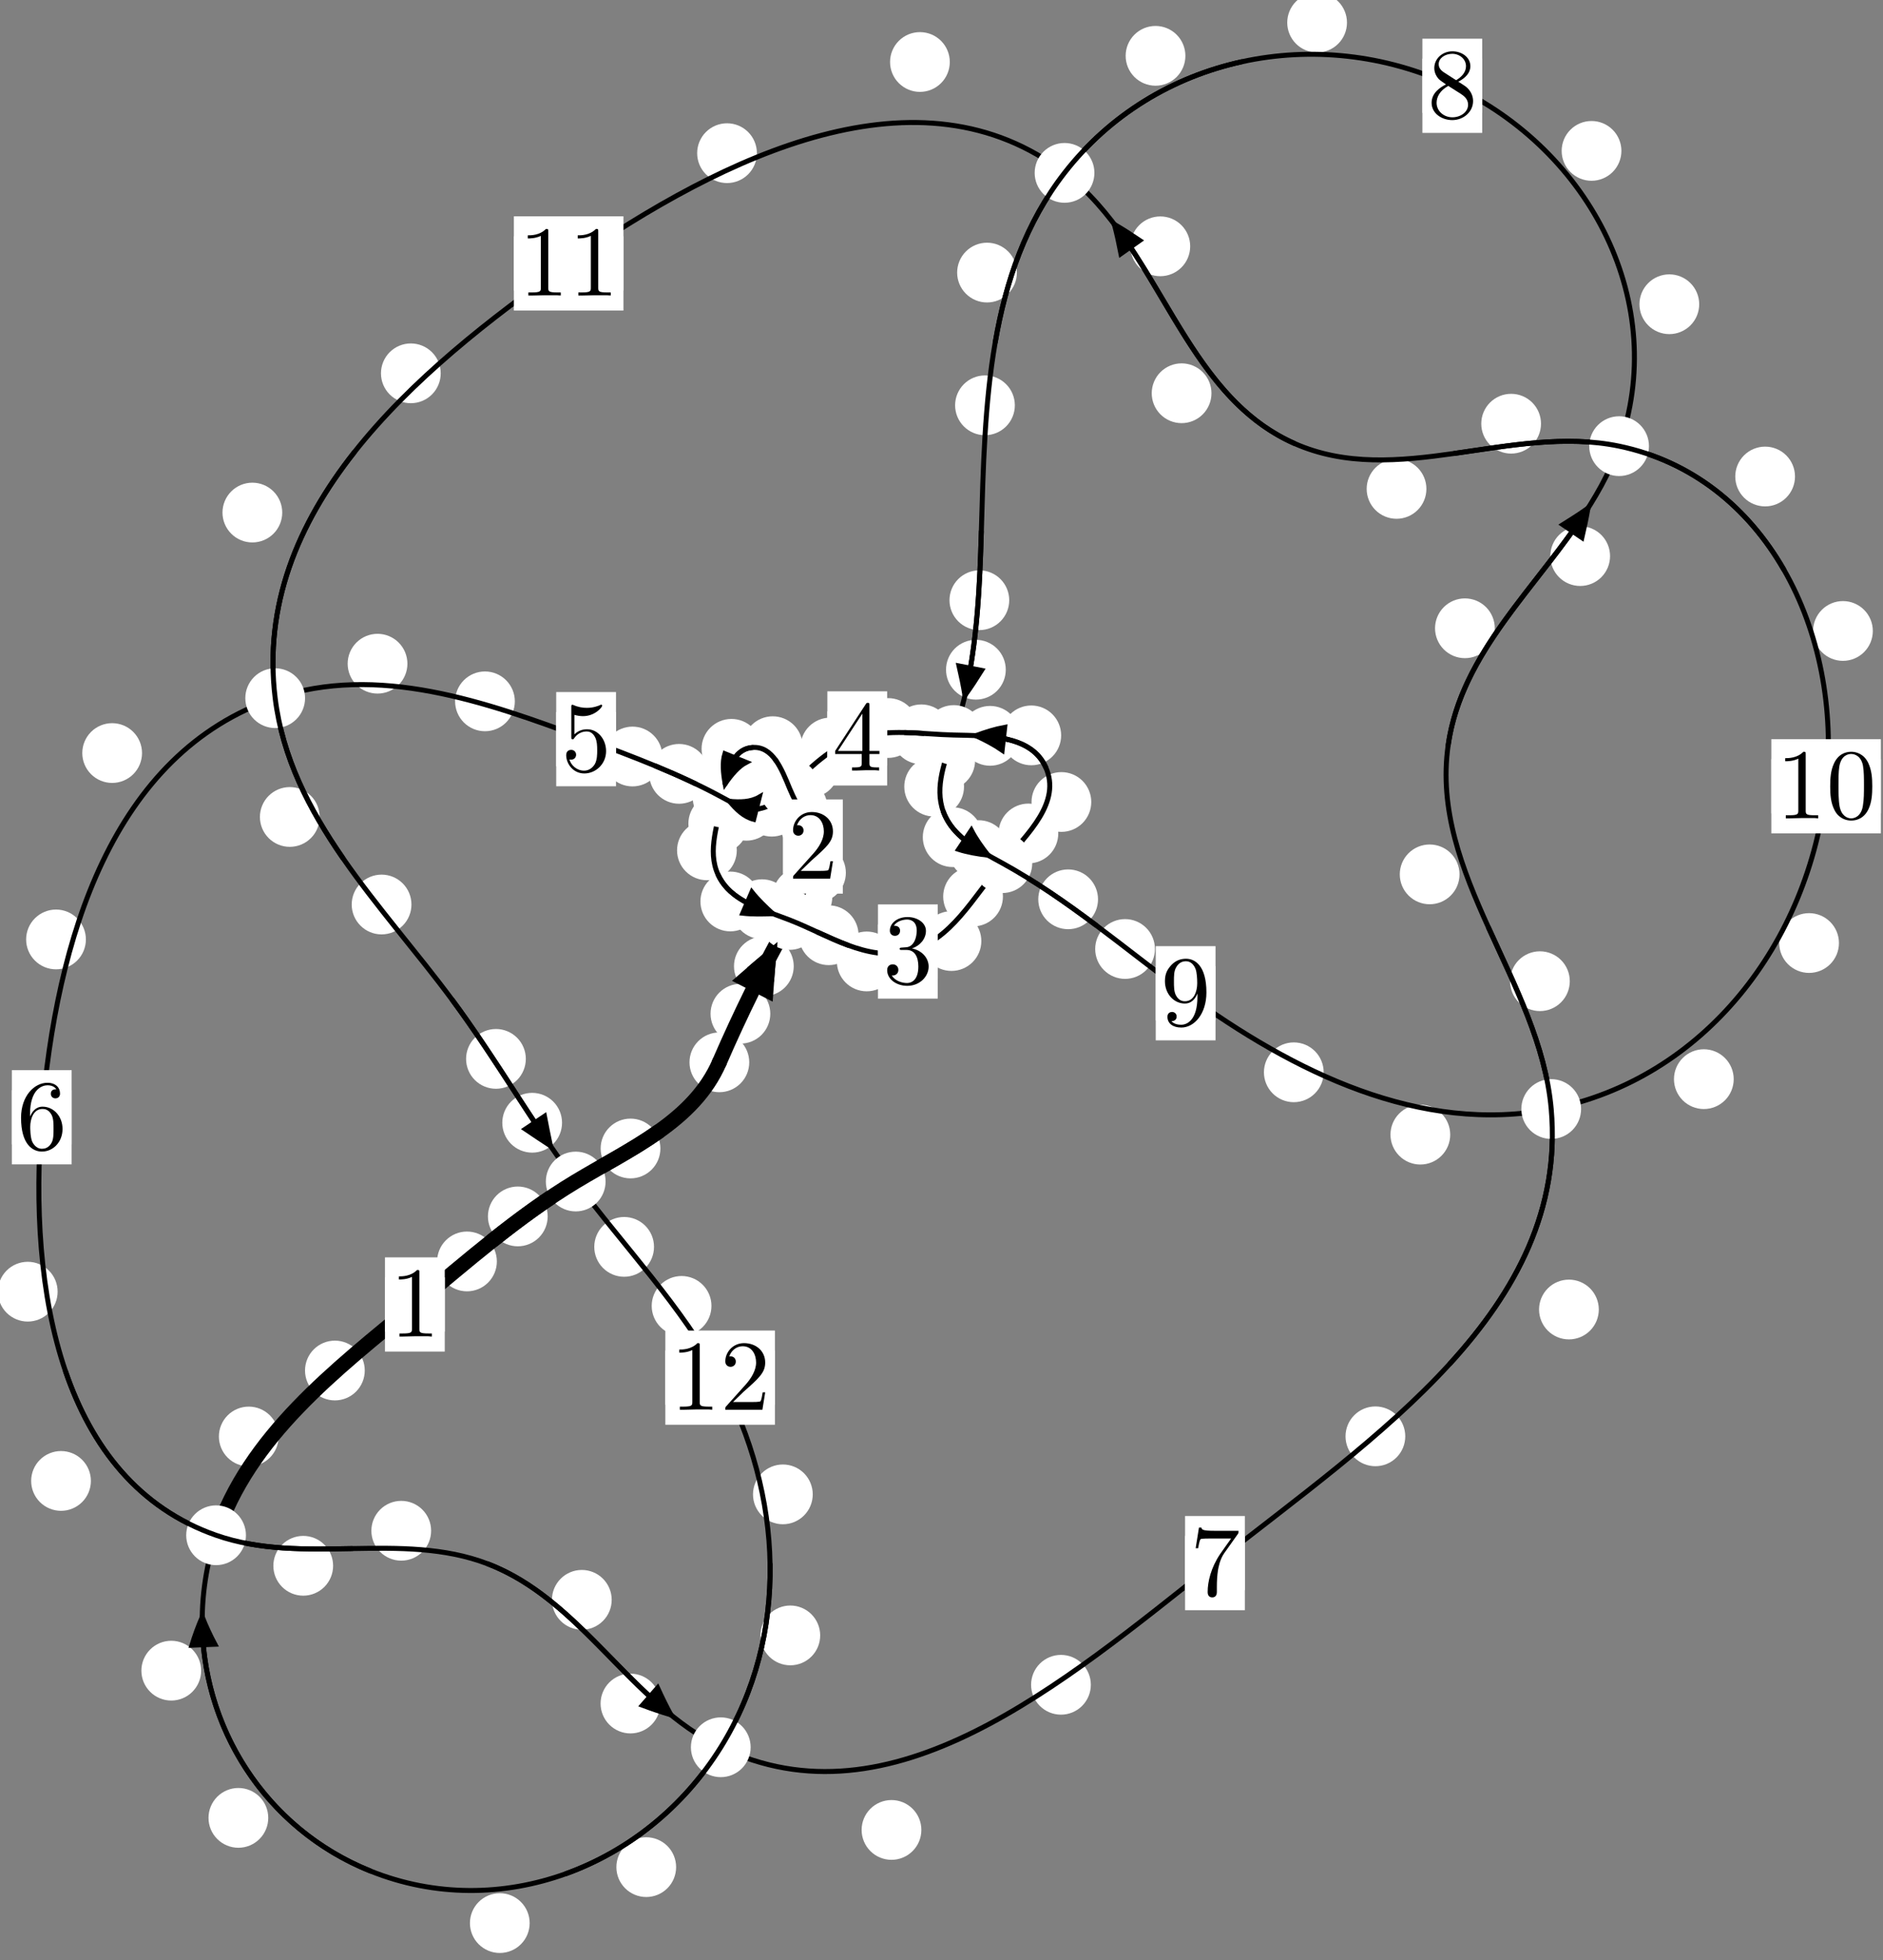 <?xml version="1.0"?>
<!-- Created by MetaPost 1.999 on 2021.07.05:2359 -->
<svg version="1.1" xmlns="http://www.w3.org/2000/svg" xmlns:xlink="http://www.w3.org/1999/xlink" width="188.397" height="196.034" viewBox="0 0 188.397 196.034">
<rect x="0" y="0" width="188.397" height="196.034" fill="#808080" stroke="none"/>
<!-- Original BoundingBox: -79.212204 -103.305771 109.185226 92.728058 -->
  <defs>
    <g transform="scale(0.01,0.01)" id="GLYPHcmr10_48">
      <path style="fill-rule: evenodd;" d="M460 -320C460 -400,455 -480,420 -554C374 -650,292 -666,250 -666C190 -666,117 -640,76 -547C44 -478,39 -400,39 -320C39 -245,43 -155,84 -79C127 2,200 22,249 22C303 22,379 1,423 -94C455 -163,460 -241,460 -320M249 -0C210 -0,151 -25,133 -121C122 -181,122 -273,122 -332C122 -396,122 -462,130 -516C149 -635,224 -644,249 -644C282 -644,348 -626,367 -527C377 -471,377 -395,377 -332C377 -257,377 -189,366 -125C351 -30,294 -0,249 -0"></path>
    </g>
    <g transform="scale(0.01,0.01)" id="GLYPHcmr10_49">
      <path style="fill-rule: evenodd;" d="M294 -640C294 -664,294 -666,271 -666C209 -602,121 -602,89 -602L89 -571C109 -571,168 -571,220 -597L220 -79C220 -43,217 -31,127 -31L95 -31L95 -0L257 -0L130 -3L217 -3L257 -3L297 -3L384 -3L419 -0L419 -31L387 -31C297 -31,294 -42,294 -79"></path>
    </g>
    <g transform="scale(0.01,0.01)" id="GLYPHcmr10_50">
      <path style="fill-rule: evenodd;" d="M127 -77L233 -180C389 -318,449 -372,449 -472C449 -586,359 -666,237 -666C124 -666,50 -574,50 -485C50 -429,100 -429,103 -429C120 -429,155 -441,155 -482C155 -508,137 -534,102 -534C94 -534,92 -534,89 -533C112 -598,166 -635,224 -635C315 -635,358 -554,358 -472C358 -392,308 -313,253 -251L61 -37C50 -26,50 -24,50 -0L421 -0L449 -174L424 -174C419 -144,412 -100,402 -85C395 -77,329 -77,307 -77"></path>
    </g>
    <g transform="scale(0.01,0.01)" id="GLYPHcmr10_51">
      <path style="fill-rule: evenodd;" d="M290 -352C372 -379,430 -449,430 -528C430 -610,342 -666,246 -666C145 -666,69 -606,69 -530C69 -497,91 -478,120 -478C151 -478,171 -500,171 -529C171 -579,124 -579,109 -579C140 -628,206 -641,242 -641C283 -641,338 -619,338 -529C338 -517,336 -459,310 -415C280 -367,246 -364,221 -363C213 -362,189 -360,182 -360C174 -359,167 -358,167 -348C167 -337,174 -337,191 -337L235 -337C317 -337,354 -269,354 -171C354 -35,285 -6,241 -6C198 -6,123 -23,88 -82C123 -77,154 -99,154 -137C154 -173,127 -193,98 -193C74 -193,42 -179,42 -135C42 -44,135 22,244 22C366 22,457 -69,457 -171C457 -253,394 -331,290 -352"></path>
    </g>
    <g transform="scale(0.01,0.01)" id="GLYPHcmr10_52">
      <path style="fill-rule: evenodd;" d="M294 -165L294 -78C294 -42,292 -31,218 -31L197 -31L197 -0L332 -0L238 -3L290 -3L332 -3L374 -3L427 -3L468 -0L468 -31L447 -31C373 -31,371 -42,371 -78L371 -165L471 -165L471 -196L371 -196L371 -651C371 -671,371 -677,355 -677C346 -677,343 -677,335 -665L28 -196L28 -165M300 -196L56 -196L300 -569"></path>
    </g>
    <g transform="scale(0.01,0.01)" id="GLYPHcmr10_53">
      <path style="fill-rule: evenodd;" d="M449 -201C449 -320,367 -420,259 -420C211 -420,168 -404,132 -369L132 -564C152 -558,185 -551,217 -551C340 -551,410 -642,410 -655C410 -661,407 -666,400 -666C399 -666,397 -666,392 -663C372 -654,323 -634,256 -634C216 -634,170 -641,123 -662C115 -665,113 -665,111 -665C101 -665,101 -657,101 -641L101 -345C101 -327,101 -319,115 -319C122 -319,124 -322,128 -328C139 -344,176 -398,257 -398C309 -398,334 -352,342 -334C358 -297,360 -258,360 -208C360 -173,360 -113,336 -71C312 -32,275 -6,229 -6C156 -6,99 -59,82 -118C85 -117,88 -116,99 -116C132 -116,149 -141,149 -165C149 -189,132 -214,99 -214C85 -214,50 -207,50 -161C50 -75,119 22,231 22C347 22,449 -74,449 -201"></path>
    </g>
    <g transform="scale(0.01,0.01)" id="GLYPHcmr10_54">
      <path style="fill-rule: evenodd;" d="M132 -328L132 -352C132 -605,256 -641,307 -641C331 -641,373 -635,395 -601C380 -601,340 -601,340 -556C340 -525,364 -510,386 -510C402 -510,432 -519,432 -558C432 -618,388 -666,305 -666C177 -666,42 -537,42 -316C42 -49,158 22,251 22C362 22,457 -72,457 -204C457 -331,368 -427,257 -427C189 -427,152 -376,132 -328M251 -6C188 -6,158 -66,152 -81C134 -128,134 -208,134 -226C134 -304,166 -404,256 -404C272 -404,318 -404,349 -342C367 -305,367 -254,367 -205C367 -157,367 -107,350 -71C320 -11,274 -6,251 -6"></path>
    </g>
    <g transform="scale(0.01,0.01)" id="GLYPHcmr10_55">
      <path style="fill-rule: evenodd;" d="M476 -609C485 -621,485 -623,485 -644L242 -644C120 -644,118 -657,114 -676L89 -676L56 -470L81 -470C84 -486,93 -549,106 -561C113 -567,191 -567,204 -567L411 -567C400 -551,321 -442,299 -409C209 -274,176 -135,176 -33C176 -23,176 22,222 22C268 22,268 -23,268 -33L268 -84C268 -139,271 -194,279 -248C283 -271,297 -357,341 -419"></path>
    </g>
    <g transform="scale(0.01,0.01)" id="GLYPHcmr10_56">
      <path style="fill-rule: evenodd;" d="M163 -457C117 -487,113 -521,113 -538C113 -599,178 -641,249 -641C322 -641,386 -589,386 -517C386 -460,347 -412,287 -377M309 -362C381 -399,430 -451,430 -517C430 -609,341 -666,250 -666C150 -666,69 -592,69 -499C69 -481,71 -436,113 -389C124 -377,161 -352,186 -335C128 -306,42 -250,42 -151C42 -45,144 22,249 22C362 22,457 -61,457 -168C457 -204,446 -249,408 -291C389 -312,373 -322,309 -362M209 -320L332 -242C360 -223,407 -193,407 -132C407 -58,332 -6,250 -6C164 -6,92 -68,92 -151C92 -209,124 -273,209 -320"></path>
    </g>
    <g transform="scale(0.01,0.01)" id="GLYPHcmr10_57">
      <path style="fill-rule: evenodd;" d="M367 -318L367 -286C367 -52,263 -6,205 -6C188 -6,134 -8,107 -42C151 -42,159 -71,159 -88C159 -119,135 -134,113 -134C97 -134,67 -125,67 -86C67 -19,121 22,206 22C335 22,457 -114,457 -329C457 -598,342 -666,253 -666C198 -666,149 -648,106 -603C65 -558,42 -516,42 -441C42 -316,130 -218,242 -218C303 -218,344 -260,367 -318M243 -241C227 -241,181 -241,150 -304C132 -341,132 -391,132 -440C132 -494,132 -541,153 -578C180 -628,218 -641,253 -641C299 -641,332 -607,349 -562C361 -530,365 -467,365 -421C365 -338,331 -241,243 -241"></path>
    </g>
  </defs>
  <path d="M77.069 101.378C77.069 100.586,76.754 99.826,76.194 99.265C75.633 98.705,74.873 98.39,74.081 98.39C73.288 98.39,72.528 98.705,71.967 99.265C71.407 99.826,71.092 100.586,71.092 101.378C71.092 102.171,71.407 102.931,71.967 103.492C72.528 104.052,73.288 104.367,74.081 104.367C74.873 104.367,75.633 104.052,76.194 103.492C76.754 102.931,77.069 102.171,77.069 101.378Z" style="fill: rgb(100%,100%,100%);stroke: none;"></path>
  <path d="M74.963 106.237C74.963 105.444,74.648 104.684,74.087 104.123C73.527 103.563,72.767 103.248,71.974 103.248C71.181 103.248,70.421 103.563,69.861 104.123C69.3 104.684,68.985 105.444,68.985 106.237C68.985 107.029,69.3 107.789,69.861 108.35C70.421 108.91,71.181 109.225,71.974 109.225C72.767 109.225,73.527 108.91,74.087 108.35C74.648 107.789,74.963 107.029,74.963 106.237Z" style="fill: rgb(100%,100%,100%);stroke: none;"></path>
  <path d="M83.271 89.695C83.271 88.902,82.956 88.142,82.396 87.581C81.835 87.021,81.075 86.706,80.283 86.706C79.49 86.706,78.73 87.021,78.169 87.581C77.609 88.142,77.294 88.902,77.294 89.695C77.294 90.487,77.609 91.248,78.169 91.808C78.73 92.368,79.49 92.683,80.283 92.683C81.075 92.683,81.835 92.368,82.396 91.808C82.956 91.248,83.271 90.487,83.271 89.695Z" style="fill: rgb(100%,100%,100%);stroke: none;"></path>
  <path d="M79.414 96.627C79.414 95.835,79.099 95.074,78.539 94.514C77.978 93.953,77.218 93.638,76.426 93.638C75.633 93.638,74.873 93.953,74.312 94.514C73.752 95.074,73.437 95.835,73.437 96.627C73.437 97.42,73.752 98.18,74.312 98.741C74.873 99.301,75.633 99.616,76.426 99.616C77.218 99.616,77.978 99.301,78.539 98.741C79.099 98.18,79.414 97.42,79.414 96.627Z" style="fill: rgb(100%,100%,100%);stroke: none;"></path>
  <path d="M84.084 82.558C84.084 81.765,83.769 81.005,83.209 80.445C82.648 79.884,81.888 79.569,81.095 79.569C80.303 79.569,79.543 79.884,78.982 80.445C78.422 81.005,78.107 81.765,78.107 82.558C78.107 83.351,78.422 84.111,78.982 84.671C79.543 85.232,80.303 85.547,81.095 85.547C81.888 85.547,82.648 85.232,83.209 84.671C83.769 84.111,84.084 83.351,84.084 82.558Z" style="fill: rgb(100%,100%,100%);stroke: none;"></path>
  <path d="M84.629 87.281C84.629 86.488,84.314 85.728,83.754 85.168C83.193 84.607,82.433 84.292,81.641 84.292C80.848 84.292,80.088 84.607,79.527 85.168C78.967 85.728,78.652 86.488,78.652 87.281C78.652 88.074,78.967 88.834,79.527 89.394C80.088 89.955,80.848 90.27,81.641 90.27C82.433 90.27,83.193 89.955,83.754 89.394C84.314 88.834,84.629 88.074,84.629 87.281Z" style="fill: rgb(100%,100%,100%);stroke: none;"></path>
  <path d="M81.181 76.885C81.181 76.092,80.866 75.332,80.305 74.772C79.745 74.211,78.984 73.896,78.192 73.896C77.399 73.896,76.639 74.211,76.078 74.772C75.518 75.332,75.203 76.092,75.203 76.885C75.203 77.678,75.518 78.438,76.078 78.998C76.639 79.559,77.399 79.874,78.192 79.874C78.984 79.874,79.745 79.559,80.305 78.998C80.866 78.438,81.181 77.678,81.181 76.885Z" style="fill: rgb(100%,100%,100%);stroke: none;"></path>
  <path d="M82.791 80.786C82.791 79.994,82.476 79.234,81.916 78.673C81.355 78.113,80.595 77.798,79.802 77.798C79.01 77.798,78.25 78.113,77.689 78.673C77.129 79.234,76.814 79.994,76.814 80.786C76.814 81.579,77.129 82.339,77.689 82.9C78.25 83.46,79.01 83.775,79.802 83.775C80.595 83.775,81.355 83.46,81.916 82.9C82.476 82.339,82.791 81.579,82.791 80.786Z" style="fill: rgb(100%,100%,100%);stroke: none;"></path>
  <path d="M76.172 74.886C76.172 74.093,75.857 73.333,75.296 72.772C74.736 72.212,73.976 71.897,73.183 71.897C72.39 71.897,71.63 72.212,71.07 72.772C70.509 73.333,70.194 74.093,70.194 74.886C70.194 75.678,70.509 76.439,71.07 76.999C71.63 77.56,72.39 77.874,73.183 77.874C73.976 77.874,74.736 77.56,75.296 76.999C75.857 76.439,76.172 75.678,76.172 74.886Z" style="fill: rgb(100%,100%,100%);stroke: none;"></path>
  <path d="M80.302 74.623C80.302 73.83,79.987 73.07,79.427 72.51C78.866 71.949,78.106 71.634,77.313 71.634C76.521 71.634,75.76 71.949,75.2 72.51C74.639 73.07,74.324 73.83,74.324 74.623C74.324 75.416,74.639 76.176,75.2 76.736C75.76 77.297,76.521 77.612,77.313 77.612C78.106 77.612,78.866 77.297,79.427 76.736C79.987 76.176,80.302 75.416,80.302 74.623Z" style="fill: rgb(100%,100%,100%);stroke: none;"></path>
  <path d="M74.851 82.366C74.851 81.573,74.536 80.813,73.976 80.252C73.415 79.692,72.655 79.377,71.862 79.377C71.07 79.377,70.31 79.692,69.749 80.252C69.189 80.813,68.874 81.573,68.874 82.366C68.874 83.158,69.189 83.919,69.749 84.479C70.31 85.039,71.07 85.354,71.862 85.354C72.655 85.354,73.415 85.039,73.976 84.479C74.536 83.919,74.851 83.158,74.851 82.366Z" style="fill: rgb(100%,100%,100%);stroke: none;"></path>
  <path d="M75.666 77.476C75.666 76.683,75.352 75.923,74.791 75.363C74.231 74.802,73.47 74.487,72.678 74.487C71.885 74.487,71.125 74.802,70.564 75.363C70.004 75.923,69.689 76.683,69.689 77.476C69.689 78.269,70.004 79.029,70.564 79.589C71.125 80.15,71.885 80.465,72.678 80.465C73.47 80.465,74.231 80.15,74.791 79.589C75.352 79.029,75.666 78.269,75.666 77.476Z" style="fill: rgb(100%,100%,100%);stroke: none;"></path>
  <path d="M76.058 90.15C76.058 89.357,75.743 88.597,75.182 88.037C74.622 87.476,73.862 87.161,73.069 87.161C72.276 87.161,71.516 87.476,70.956 88.037C70.395 88.597,70.08 89.357,70.08 90.15C70.08 90.943,70.395 91.703,70.956 92.263C71.516 92.824,72.276 93.139,73.069 93.139C73.862 93.139,74.622 92.824,75.182 92.263C75.743 91.703,76.058 90.943,76.058 90.15Z" style="fill: rgb(100%,100%,100%);stroke: none;"></path>
  <path d="M73.718 85.036C73.718 84.244,73.403 83.483,72.842 82.923C72.282 82.362,71.522 82.048,70.729 82.048C69.936 82.048,69.176 82.362,68.616 82.923C68.055 83.483,67.74 84.244,67.74 85.036C67.74 85.829,68.055 86.589,68.616 87.15C69.176 87.71,69.936 88.025,70.729 88.025C71.522 88.025,72.282 87.71,72.842 87.15C73.403 86.589,73.718 85.829,73.718 85.036Z" style="fill: rgb(100%,100%,100%);stroke: none;"></path>
  <path d="M85.901 93.527C85.901 92.734,85.587 91.974,85.026 91.413C84.466 90.853,83.705 90.538,82.913 90.538C82.12 90.538,81.36 90.853,80.799 91.413C80.239 91.974,79.924 92.734,79.924 93.527C79.924 94.319,80.239 95.08,80.799 95.64C81.36 96.2,82.12 96.515,82.913 96.515C83.705 96.515,84.466 96.2,85.026 95.64C85.587 95.08,85.901 94.319,85.901 93.527Z" style="fill: rgb(100%,100%,100%);stroke: none;"></path>
  <path d="M79.231 90.924C79.231 90.131,78.916 89.371,78.356 88.811C77.795 88.25,77.035 87.935,76.242 87.935C75.45 87.935,74.69 88.25,74.129 88.811C73.569 89.371,73.254 90.131,73.254 90.924C73.254 91.717,73.569 92.477,74.129 93.037C74.69 93.598,75.45 93.913,76.242 93.913C77.035 93.913,77.795 93.598,78.356 93.037C78.916 92.477,79.231 91.717,79.231 90.924Z" style="fill: rgb(100%,100%,100%);stroke: none;"></path>
  <path d="M98.184 94.108C98.184 93.315,97.869 92.555,97.308 91.995C96.748 91.434,95.988 91.119,95.195 91.119C94.402 91.119,93.642 91.434,93.082 91.995C92.521 92.555,92.206 93.315,92.206 94.108C92.206 94.901,92.521 95.661,93.082 96.221C93.642 96.782,94.402 97.097,95.195 97.097C95.988 97.097,96.748 96.782,97.308 96.221C97.869 95.661,98.184 94.901,98.184 94.108Z" style="fill: rgb(100%,100%,100%);stroke: none;"></path>
  <path d="M89.706 96.148C89.706 95.355,89.391 94.595,88.831 94.034C88.27 93.474,87.51 93.159,86.718 93.159C85.925 93.159,85.165 93.474,84.604 94.034C84.044 94.595,83.729 95.355,83.729 96.148C83.729 96.94,84.044 97.701,84.604 98.261C85.165 98.821,85.925 99.136,86.718 99.136C87.51 99.136,88.27 98.821,88.831 98.261C89.391 97.701,89.706 96.94,89.706 96.148Z" style="fill: rgb(100%,100%,100%);stroke: none;"></path>
  <path d="M105.881 83.352C105.881 82.559,105.566 81.799,105.006 81.239C104.445 80.678,103.685 80.363,102.893 80.363C102.1 80.363,101.34 80.678,100.779 81.239C100.219 81.799,99.904 82.559,99.904 83.352C99.904 84.145,100.219 84.905,100.779 85.465C101.34 86.026,102.1 86.341,102.893 86.341C103.685 86.341,104.445 86.026,105.006 85.465C105.566 84.905,105.881 84.145,105.881 83.352Z" style="fill: rgb(100%,100%,100%);stroke: none;"></path>
  <path d="M100.345 89.658C100.345 88.865,100.03 88.105,99.47 87.544C98.909 86.984,98.149 86.669,97.356 86.669C96.564 86.669,95.803 86.984,95.243 87.544C94.683 88.105,94.368 88.865,94.368 89.658C94.368 90.45,94.683 91.211,95.243 91.771C95.803 92.331,96.564 92.646,97.356 92.646C98.149 92.646,98.909 92.331,99.47 91.771C100.03 91.211,100.345 90.45,100.345 89.658Z" style="fill: rgb(100%,100%,100%);stroke: none;"></path>
  <path d="M106.17 73.541C106.17 72.748,105.855 71.988,105.294 71.427C104.734 70.867,103.974 70.552,103.181 70.552C102.388 70.552,101.628 70.867,101.068 71.427C100.507 71.988,100.192 72.748,100.192 73.541C100.192 74.333,100.507 75.093,101.068 75.654C101.628 76.214,102.388 76.529,103.181 76.529C103.974 76.529,104.734 76.214,105.294 75.654C105.855 75.093,106.17 74.333,106.17 73.541Z" style="fill: rgb(100%,100%,100%);stroke: none;"></path>
  <path d="M109.183 80.202C109.183 79.41,108.868 78.65,108.308 78.089C107.747 77.529,106.987 77.214,106.194 77.214C105.402 77.214,104.642 77.529,104.081 78.089C103.521 78.65,103.206 79.41,103.206 80.202C103.206 80.995,103.521 81.755,104.081 82.316C104.642 82.876,105.402 83.191,106.194 83.191C106.987 83.191,107.747 82.876,108.308 82.316C108.868 81.755,109.183 80.995,109.183 80.202Z" style="fill: rgb(100%,100%,100%);stroke: none;"></path>
  <path d="M95.168 73.435C95.168 72.643,94.854 71.883,94.293 71.322C93.733 70.762,92.972 70.447,92.18 70.447C91.387 70.447,90.627 70.762,90.066 71.322C89.506 71.883,89.191 72.643,89.191 73.435C89.191 74.228,89.506 74.988,90.066 75.549C90.627 76.109,91.387 76.424,92.18 76.424C92.972 76.424,93.733 76.109,94.293 75.549C94.854 74.988,95.168 74.228,95.168 73.435Z" style="fill: rgb(100%,100%,100%);stroke: none;"></path>
  <path d="M102.047 73.586C102.047 72.793,101.732 72.033,101.172 71.473C100.611 70.912,99.851 70.597,99.059 70.597C98.266 70.597,97.506 70.912,96.945 71.473C96.385 72.033,96.07 72.793,96.07 73.586C96.07 74.379,96.385 75.139,96.945 75.699C97.506 76.26,98.266 76.575,99.059 76.575C99.851 76.575,100.611 76.26,101.172 75.699C101.732 75.139,102.047 74.379,102.047 73.586Z" style="fill: rgb(100%,100%,100%);stroke: none;"></path>
  <path d="M86.056 74.756C86.056 73.963,85.741 73.203,85.181 72.643C84.62 72.082,83.86 71.767,83.067 71.767C82.275 71.767,81.514 72.082,80.954 72.643C80.394 73.203,80.079 73.963,80.079 74.756C80.079 75.549,80.394 76.309,80.954 76.869C81.514 77.43,82.275 77.745,83.067 77.745C83.86 77.745,84.62 77.43,85.181 76.869C85.741 76.309,86.056 75.549,86.056 74.756Z" style="fill: rgb(100%,100%,100%);stroke: none;"></path>
  <path d="M91.852 72.805C91.852 72.012,91.537 71.252,90.977 70.692C90.416 70.131,89.656 69.816,88.863 69.816C88.071 69.816,87.31 70.131,86.75 70.692C86.189 71.252,85.874 72.012,85.874 72.805C85.874 73.598,86.189 74.358,86.75 74.918C87.31 75.479,88.071 75.794,88.863 75.794C89.656 75.794,90.416 75.479,90.977 74.918C91.537 74.358,91.852 73.598,91.852 72.805Z" style="fill: rgb(100%,100%,100%);stroke: none;"></path>
  <path d="M81.125 79.739C81.125 78.946,80.81 78.186,80.249 77.625C79.689 77.065,78.929 76.75,78.136 76.75C77.343 76.75,76.583 77.065,76.023 77.625C75.462 78.186,75.147 78.946,75.147 79.739C75.147 80.531,75.462 81.292,76.023 81.852C76.583 82.413,77.343 82.728,78.136 82.728C78.929 82.728,79.689 82.413,80.249 81.852C80.81 81.292,81.125 80.531,81.125 79.739Z" style="fill: rgb(100%,100%,100%);stroke: none;"></path>
  <path d="M83.964 76.794C83.964 76.001,83.649 75.241,83.089 74.681C82.528 74.12,81.768 73.805,80.976 73.805C80.183 73.805,79.423 74.12,78.862 74.681C78.302 75.241,77.987 76.001,77.987 76.794C77.987 77.587,78.302 78.347,78.862 78.907C79.423 79.468,80.183 79.783,80.976 79.783C81.768 79.783,82.528 79.468,83.089 78.907C83.649 78.347,83.964 77.587,83.964 76.794Z" style="fill: rgb(100%,100%,100%);stroke: none;"></path>
  <path d="M77.669 81.08C77.669 80.287,77.354 79.527,76.793 78.967C76.233 78.406,75.473 78.091,74.68 78.091C73.887 78.091,73.127 78.406,72.567 78.967C72.006 79.527,71.691 80.287,71.691 81.08C71.691 81.873,72.006 82.633,72.567 83.193C73.127 83.754,73.887 84.069,74.68 84.069C75.473 84.069,76.233 83.754,76.793 83.193C77.354 82.633,77.669 81.873,77.669 81.08Z" style="fill: rgb(100%,100%,100%);stroke: none;"></path>
  <path d="M80.208 80.671C80.208 79.879,79.893 79.118,79.333 78.558C78.772 77.997,78.012 77.683,77.219 77.683C76.427 77.683,75.667 77.997,75.106 78.558C74.546 79.118,74.231 79.879,74.231 80.671C74.231 81.464,74.546 82.224,75.106 82.785C75.667 83.345,76.427 83.66,77.219 83.66C78.012 83.66,78.772 83.345,79.333 82.785C79.893 82.224,80.208 81.464,80.208 80.671Z" style="fill: rgb(100%,100%,100%);stroke: none;"></path>
  <path d="M70.931 77.389C70.931 76.597,70.616 75.837,70.055 75.276C69.495 74.716,68.734 74.401,67.942 74.401C67.149 74.401,66.389 74.716,65.828 75.276C65.268 75.837,64.953 76.597,64.953 77.389C64.953 78.182,65.268 78.942,65.828 79.503C66.389 80.063,67.149 80.378,67.942 80.378C68.734 80.378,69.495 80.063,70.055 79.503C70.616 78.942,70.931 78.182,70.931 77.389Z" style="fill: rgb(100%,100%,100%);stroke: none;"></path>
  <path d="M76.449 80.395C76.449 79.602,76.134 78.842,75.573 78.281C75.013 77.721,74.253 77.406,73.46 77.406C72.667 77.406,71.907 77.721,71.347 78.281C70.786 78.842,70.471 79.602,70.471 80.395C70.471 81.187,70.786 81.947,71.347 82.508C71.907 83.068,72.667 83.383,73.46 83.383C74.253 83.383,75.013 83.068,75.573 82.508C76.134 81.947,76.449 81.187,76.449 80.395Z" style="fill: rgb(100%,100%,100%);stroke: none;"></path>
  <path d="M51.51 70.138C51.51 69.345,51.195 68.585,50.635 68.025C50.074 67.464,49.314 67.149,48.522 67.149C47.729 67.149,46.969 67.464,46.408 68.025C45.848 68.585,45.533 69.345,45.533 70.138C45.533 70.931,45.848 71.691,46.408 72.251C46.969 72.812,47.729 73.127,48.522 73.127C49.314 73.127,50.074 72.812,50.635 72.251C51.195 71.691,51.51 70.931,51.51 70.138Z" style="fill: rgb(100%,100%,100%);stroke: none;"></path>
  <path d="M66.273 75.654C66.273 74.862,65.958 74.101,65.397 73.541C64.837 72.98,64.077 72.666,63.284 72.666C62.491 72.666,61.731 72.98,61.171 73.541C60.61 74.101,60.295 74.862,60.295 75.654C60.295 76.447,60.61 77.207,61.171 77.768C61.731 78.328,62.491 78.643,63.284 78.643C64.077 78.643,64.837 78.328,65.397 77.768C65.958 77.207,66.273 76.447,66.273 75.654Z" style="fill: rgb(100%,100%,100%);stroke: none;"></path>
  <path d="M14.21 75.309C14.21 74.516,13.895 73.756,13.335 73.195C12.774 72.635,12.014 72.32,11.221 72.32C10.429 72.32,9.668 72.635,9.108 73.195C8.548 73.756,8.233 74.516,8.233 75.309C8.233 76.101,8.548 76.861,9.108 77.422C9.668 77.982,10.429 78.297,11.221 78.297C12.014 78.297,12.774 77.982,13.335 77.422C13.895 76.861,14.21 76.101,14.21 75.309Z" style="fill: rgb(100%,100%,100%);stroke: none;"></path>
  <path d="M40.762 66.372C40.762 65.58,40.447 64.82,39.886 64.259C39.326 63.699,38.566 63.384,37.773 63.384C36.98 63.384,36.22 63.699,35.66 64.259C35.099 64.82,34.784 65.58,34.784 66.372C34.784 67.165,35.099 67.925,35.66 68.486C36.22 69.046,36.98 69.361,37.773 69.361C38.566 69.361,39.326 69.046,39.886 68.486C40.447 67.925,40.762 67.165,40.762 66.372Z" style="fill: rgb(100%,100%,100%);stroke: none;"></path>
  <path d="M5.765 129.173C5.765 128.381,5.45 127.62,4.89 127.06C4.329 126.499,3.569 126.185,2.777 126.185C1.984 126.185,1.224 126.499,0.663 127.06C0.103 127.62,-0.212 128.381,-0.212 129.173C-0.212 129.966,0.103 130.726,0.663 131.287C1.224 131.847,1.984 132.162,2.777 132.162C3.569 132.162,4.329 131.847,4.89 131.287C5.45 130.726,5.765 129.966,5.765 129.173Z" style="fill: rgb(100%,100%,100%);stroke: none;"></path>
  <path d="M8.593 93.948C8.593 93.155,8.278 92.395,7.717 91.835C7.157 91.274,6.397 90.959,5.604 90.959C4.811 90.959,4.051 91.274,3.491 91.835C2.93 92.395,2.615 93.155,2.615 93.948C2.615 94.741,2.93 95.501,3.491 96.061C4.051 96.622,4.811 96.937,5.604 96.937C6.397 96.937,7.157 96.622,7.717 96.061C8.278 95.501,8.593 94.741,8.593 93.948Z" style="fill: rgb(100%,100%,100%);stroke: none;"></path>
  <path d="M33.328 156.586C33.328 155.793,33.013 155.033,32.452 154.473C31.892 153.912,31.132 153.597,30.339 153.597C29.546 153.597,28.786 153.912,28.226 154.473C27.665 155.033,27.35 155.793,27.35 156.586C27.35 157.379,27.665 158.139,28.226 158.699C28.786 159.26,29.546 159.575,30.339 159.575C31.132 159.575,31.892 159.26,32.452 158.699C33.013 158.139,33.328 157.379,33.328 156.586Z" style="fill: rgb(100%,100%,100%);stroke: none;"></path>
  <path d="M9.094 148.099C9.094 147.306,8.779 146.546,8.219 145.986C7.658 145.425,6.898 145.11,6.105 145.11C5.313 145.11,4.553 145.425,3.992 145.986C3.432 146.546,3.117 147.306,3.117 148.099C3.117 148.892,3.432 149.652,3.992 150.212C4.553 150.773,5.313 151.088,6.105 151.088C6.898 151.088,7.658 150.773,8.219 150.212C8.779 149.652,9.094 148.892,9.094 148.099Z" style="fill: rgb(100%,100%,100%);stroke: none;"></path>
  <path d="M61.201 159.99C61.201 159.197,60.886 158.437,60.325 157.877C59.765 157.316,59.005 157.001,58.212 157.001C57.419 157.001,56.659 157.316,56.099 157.877C55.538 158.437,55.223 159.197,55.223 159.99C55.223 160.783,55.538 161.543,56.099 162.103C56.659 162.664,57.419 162.979,58.212 162.979C59.005 162.979,59.765 162.664,60.325 162.103C60.886 161.543,61.201 160.783,61.201 159.99Z" style="fill: rgb(100%,100%,100%);stroke: none;"></path>
  <path d="M43.134 153.082C43.134 152.289,42.82 151.529,42.259 150.968C41.699 150.408,40.938 150.093,40.146 150.093C39.353 150.093,38.593 150.408,38.032 150.968C37.472 151.529,37.157 152.289,37.157 153.082C37.157 153.874,37.472 154.635,38.032 155.195C38.593 155.756,39.353 156.071,40.146 156.071C40.938 156.071,41.699 155.756,42.259 155.195C42.82 154.635,43.134 153.874,43.134 153.082Z" style="fill: rgb(100%,100%,100%);stroke: none;"></path>
  <path d="M92.184 183.001C92.184 182.208,91.869 181.448,91.309 180.887C90.748 180.327,89.988 180.012,89.195 180.012C88.403 180.012,87.642 180.327,87.082 180.887C86.521 181.448,86.206 182.208,86.206 183.001C86.206 183.793,86.521 184.554,87.082 185.114C87.642 185.675,88.403 185.99,89.195 185.99C89.988 185.99,90.748 185.675,91.309 185.114C91.869 184.554,92.184 183.793,92.184 183.001Z" style="fill: rgb(100%,100%,100%);stroke: none;"></path>
  <path d="M66.067 170.36C66.067 169.568,65.752 168.808,65.191 168.247C64.631 167.687,63.871 167.372,63.078 167.372C62.285 167.372,61.525 167.687,60.965 168.247C60.404 168.808,60.089 169.568,60.089 170.36C60.089 171.153,60.404 171.913,60.965 172.474C61.525 173.034,62.285 173.349,63.078 173.349C63.871 173.349,64.631 173.034,65.191 172.474C65.752 171.913,66.067 171.153,66.067 170.36Z" style="fill: rgb(100%,100%,100%);stroke: none;"></path>
  <path d="M140.599 143.638C140.599 142.846,140.284 142.086,139.724 141.525C139.163 140.965,138.403 140.65,137.61 140.65C136.818 140.65,136.058 140.965,135.497 141.525C134.937 142.086,134.622 142.846,134.622 143.638C134.622 144.431,134.937 145.191,135.497 145.752C136.058 146.312,136.818 146.627,137.61 146.627C138.403 146.627,139.163 146.312,139.724 145.752C140.284 145.191,140.599 144.431,140.599 143.638Z" style="fill: rgb(100%,100%,100%);stroke: none;"></path>
  <path d="M109.14 168.485C109.14 167.693,108.825 166.933,108.264 166.372C107.704 165.812,106.944 165.497,106.151 165.497C105.358 165.497,104.598 165.812,104.038 166.372C103.477 166.933,103.162 167.693,103.162 168.485C103.162 169.278,103.477 170.038,104.038 170.599C104.598 171.159,105.358 171.474,106.151 171.474C106.944 171.474,107.704 171.159,108.264 170.599C108.825 170.038,109.14 169.278,109.14 168.485Z" style="fill: rgb(100%,100%,100%);stroke: none;"></path>
  <path d="M157.06 98.124C157.06 97.331,156.745 96.571,156.185 96.01C155.624 95.45,154.864 95.135,154.071 95.135C153.279 95.135,152.519 95.45,151.958 96.01C151.398 96.571,151.083 97.331,151.083 98.124C151.083 98.916,151.398 99.677,151.958 100.237C152.519 100.797,153.279 101.112,154.071 101.112C154.864 101.112,155.624 100.797,156.185 100.237C156.745 99.677,157.06 98.916,157.06 98.124Z" style="fill: rgb(100%,100%,100%);stroke: none;"></path>
  <path d="M159.963 130.957C159.963 130.164,159.648 129.404,159.087 128.843C158.527 128.283,157.767 127.968,156.974 127.968C156.181 127.968,155.421 128.283,154.861 128.843C154.3 129.404,153.985 130.164,153.985 130.957C153.985 131.749,154.3 132.509,154.861 133.07C155.421 133.63,156.181 133.945,156.974 133.945C157.767 133.945,158.527 133.63,159.087 133.07C159.648 132.509,159.963 131.749,159.963 130.957Z" style="fill: rgb(100%,100%,100%);stroke: none;"></path>
  <path d="M149.556 62.83C149.556 62.038,149.241 61.278,148.68 60.717C148.12 60.157,147.36 59.842,146.567 59.842C145.774 59.842,145.014 60.157,144.454 60.717C143.893 61.278,143.578 62.038,143.578 62.83C143.578 63.623,143.893 64.383,144.454 64.944C145.014 65.504,145.774 65.819,146.567 65.819C147.36 65.819,148.12 65.504,148.68 64.944C149.241 64.383,149.556 63.623,149.556 62.83Z" style="fill: rgb(100%,100%,100%);stroke: none;"></path>
  <path d="M146.028 87.441C146.028 86.648,145.713 85.888,145.152 85.327C144.592 84.767,143.832 84.452,143.039 84.452C142.246 84.452,141.486 84.767,140.926 85.327C140.365 85.888,140.05 86.648,140.05 87.441C140.05 88.233,140.365 88.994,140.926 89.554C141.486 90.115,142.246 90.43,143.039 90.43C143.832 90.43,144.592 90.115,145.152 89.554C145.713 88.994,146.028 88.233,146.028 87.441Z" style="fill: rgb(100%,100%,100%);stroke: none;"></path>
  <path d="M170.008 30.425C170.008 29.633,169.693 28.872,169.132 28.312C168.572 27.751,167.812 27.437,167.019 27.437C166.226 27.437,165.466 27.751,164.906 28.312C164.345 28.872,164.03 29.633,164.03 30.425C164.03 31.218,164.345 31.978,164.906 32.539C165.466 33.099,166.226 33.414,167.019 33.414C167.812 33.414,168.572 33.099,169.132 32.539C169.693 31.978,170.008 31.218,170.008 30.425Z" style="fill: rgb(100%,100%,100%);stroke: none;"></path>
  <path d="M161.089 55.612C161.089 54.819,160.774 54.059,160.214 53.498C159.654 52.938,158.893 52.623,158.101 52.623C157.308 52.623,156.548 52.938,155.987 53.498C155.427 54.059,155.112 54.819,155.112 55.612C155.112 56.404,155.427 57.164,155.987 57.725C156.548 58.285,157.308 58.6,158.101 58.6C158.893 58.6,159.654 58.285,160.214 57.725C160.774 57.164,161.089 56.404,161.089 55.612Z" style="fill: rgb(100%,100%,100%);stroke: none;"></path>
  <path d="M134.768 2.261C134.768 1.468,134.453 0.708,133.893 0.147C133.332 -0.413,132.572 -0.728,131.779 -0.728C130.987 -0.728,130.226 -0.413,129.666 0.147C129.105 0.708,128.79 1.468,128.79 2.261C128.79 3.053,129.105 3.814,129.666 4.374C130.226 4.934,130.987 5.249,131.779 5.249C132.572 5.249,133.332 4.934,133.893 4.374C134.453 3.814,134.768 3.053,134.768 2.261Z" style="fill: rgb(100%,100%,100%);stroke: none;"></path>
  <path d="M162.224 15.089C162.224 14.296,161.909 13.536,161.349 12.976C160.788 12.415,160.028 12.1,159.235 12.1C158.443 12.1,157.683 12.415,157.122 12.976C156.562 13.536,156.247 14.296,156.247 15.089C156.247 15.882,156.562 16.642,157.122 17.202C157.683 17.763,158.443 18.078,159.235 18.078C160.028 18.078,160.788 17.763,161.349 17.202C161.909 16.642,162.224 15.882,162.224 15.089Z" style="fill: rgb(100%,100%,100%);stroke: none;"></path>
  <path d="M101.742 27.259C101.742 26.467,101.427 25.707,100.866 25.146C100.306 24.586,99.546 24.271,98.753 24.271C97.96 24.271,97.2 24.586,96.64 25.146C96.079 25.707,95.764 26.467,95.764 27.259C95.764 28.052,96.079 28.812,96.64 29.373C97.2 29.933,97.96 30.248,98.753 30.248C99.546 30.248,100.306 29.933,100.866 29.373C101.427 28.812,101.742 28.052,101.742 27.259Z" style="fill: rgb(100%,100%,100%);stroke: none;"></path>
  <path d="M118.6 5.583C118.6 4.791,118.286 4.031,117.725 3.47C117.165 2.91,116.404 2.595,115.612 2.595C114.819 2.595,114.059 2.91,113.498 3.47C112.938 4.031,112.623 4.791,112.623 5.583C112.623 6.376,112.938 7.136,113.498 7.697C114.059 8.257,114.819 8.572,115.612 8.572C116.404 8.572,117.165 8.257,117.725 7.697C118.286 7.136,118.6 6.376,118.6 5.583Z" style="fill: rgb(100%,100%,100%);stroke: none;"></path>
  <path d="M100.975 60.024C100.975 59.232,100.66 58.472,100.099 57.911C99.539 57.351,98.779 57.036,97.986 57.036C97.193 57.036,96.433 57.351,95.873 57.911C95.312 58.472,94.997 59.232,94.997 60.024C94.997 60.817,95.312 61.577,95.873 62.138C96.433 62.698,97.193 63.013,97.986 63.013C98.779 63.013,99.539 62.698,100.099 62.138C100.66 61.577,100.975 60.817,100.975 60.024Z" style="fill: rgb(100%,100%,100%);stroke: none;"></path>
  <path d="M101.537 40.533C101.537 39.74,101.222 38.98,100.662 38.42C100.102 37.859,99.341 37.544,98.549 37.544C97.756 37.544,96.996 37.859,96.435 38.42C95.875 38.98,95.56 39.74,95.56 40.533C95.56 41.326,95.875 42.086,96.435 42.646C96.996 43.207,97.756 43.522,98.549 43.522C99.341 43.522,100.102 43.207,100.662 42.646C101.222 42.086,101.537 41.326,101.537 40.533Z" style="fill: rgb(100%,100%,100%);stroke: none;"></path>
  <path d="M97.562 76.033C97.562 75.241,97.247 74.48,96.687 73.92C96.126 73.36,95.366 73.045,94.573 73.045C93.781 73.045,93.021 73.36,92.46 73.92C91.9 74.48,91.585 75.241,91.585 76.033C91.585 76.826,91.9 77.586,92.46 78.147C93.021 78.707,93.781 79.022,94.573 79.022C95.366 79.022,96.126 78.707,96.687 78.147C97.247 77.586,97.562 76.826,97.562 76.033Z" style="fill: rgb(100%,100%,100%);stroke: none;"></path>
  <path d="M100.63 66.974C100.63 66.182,100.315 65.422,99.754 64.861C99.194 64.301,98.434 63.986,97.641 63.986C96.848 63.986,96.088 64.301,95.528 64.861C94.967 65.422,94.652 66.182,94.652 66.974C94.652 67.767,94.967 68.527,95.528 69.088C96.088 69.648,96.848 69.963,97.641 69.963C98.434 69.963,99.194 69.648,99.754 69.088C100.315 68.527,100.63 67.767,100.63 66.974Z" style="fill: rgb(100%,100%,100%);stroke: none;"></path>
  <path d="M98.305 83.721C98.305 82.928,97.99 82.168,97.43 81.607C96.869 81.047,96.109 80.732,95.317 80.732C94.524 80.732,93.764 81.047,93.203 81.607C92.643 82.168,92.328 82.928,92.328 83.721C92.328 84.513,92.643 85.273,93.203 85.834C93.764 86.394,94.524 86.709,95.317 86.709C96.109 86.709,96.869 86.394,97.43 85.834C97.99 85.273,98.305 84.513,98.305 83.721Z" style="fill: rgb(100%,100%,100%);stroke: none;"></path>
  <path d="M96.452 78.668C96.452 77.875,96.137 77.115,95.577 76.554C95.016 75.994,94.256 75.679,93.463 75.679C92.671 75.679,91.91 75.994,91.35 76.554C90.789 77.115,90.475 77.875,90.475 78.668C90.475 79.46,90.789 80.221,91.35 80.781C91.91 81.342,92.671 81.657,93.463 81.657C94.256 81.657,95.016 81.342,95.577 80.781C96.137 80.221,96.452 79.46,96.452 78.668Z" style="fill: rgb(100%,100%,100%);stroke: none;"></path>
  <path d="M109.859 89.935C109.859 89.142,109.544 88.382,108.983 87.821C108.423 87.261,107.663 86.946,106.87 86.946C106.077 86.946,105.317 87.261,104.757 87.821C104.196 88.382,103.881 89.142,103.881 89.935C103.881 90.727,104.196 91.487,104.757 92.048C105.317 92.608,106.077 92.923,106.87 92.923C107.663 92.923,108.423 92.608,108.983 92.048C109.544 91.487,109.859 90.727,109.859 89.935Z" style="fill: rgb(100%,100%,100%);stroke: none;"></path>
  <path d="M100.903 85.013C100.903 84.221,100.588 83.461,100.028 82.9C99.467 82.34,98.707 82.025,97.914 82.025C97.122 82.025,96.362 82.34,95.801 82.9C95.241 83.461,94.926 84.221,94.926 85.013C94.926 85.806,95.241 86.566,95.801 87.127C96.362 87.687,97.122 88.002,97.914 88.002C98.707 88.002,99.467 87.687,100.028 87.127C100.588 86.566,100.903 85.806,100.903 85.013Z" style="fill: rgb(100%,100%,100%);stroke: none;"></path>
  <path d="M132.435 107.234C132.435 106.441,132.12 105.681,131.56 105.121C130.999 104.56,130.239 104.245,129.446 104.245C128.654 104.245,127.894 104.56,127.333 105.121C126.773 105.681,126.458 106.441,126.458 107.234C126.458 108.027,126.773 108.787,127.333 109.347C127.894 109.908,128.654 110.223,129.446 110.223C130.239 110.223,130.999 109.908,131.56 109.347C132.12 108.787,132.435 108.027,132.435 107.234Z" style="fill: rgb(100%,100%,100%);stroke: none;"></path>
  <path d="M115.553 94.903C115.553 94.11,115.238 93.35,114.678 92.79C114.117 92.229,113.357 91.914,112.565 91.914C111.772 91.914,111.012 92.229,110.451 92.79C109.891 93.35,109.576 94.11,109.576 94.903C109.576 95.696,109.891 96.456,110.451 97.016C111.012 97.577,111.772 97.892,112.565 97.892C113.357 97.892,114.117 97.577,114.678 97.016C115.238 96.456,115.553 95.696,115.553 94.903Z" style="fill: rgb(100%,100%,100%);stroke: none;"></path>
  <path d="M173.46 107.92C173.46 107.128,173.146 106.367,172.585 105.807C172.025 105.246,171.264 104.931,170.472 104.931C169.679 104.931,168.919 105.246,168.358 105.807C167.798 106.367,167.483 107.128,167.483 107.92C167.483 108.713,167.798 109.473,168.358 110.034C168.919 110.594,169.679 110.909,170.472 110.909C171.264 110.909,172.025 110.594,172.585 110.034C173.146 109.473,173.46 108.713,173.46 107.92Z" style="fill: rgb(100%,100%,100%);stroke: none;"></path>
  <path d="M145.097 113.469C145.097 112.676,144.782 111.916,144.221 111.356C143.661 110.795,142.901 110.48,142.108 110.48C141.315 110.48,140.555 110.795,139.995 111.356C139.434 111.916,139.119 112.676,139.119 113.469C139.119 114.262,139.434 115.022,139.995 115.582C140.555 116.143,141.315 116.458,142.108 116.458C142.901 116.458,143.661 116.143,144.221 115.582C144.782 115.022,145.097 114.262,145.097 113.469Z" style="fill: rgb(100%,100%,100%);stroke: none;"></path>
  <path d="M187.379 63.099C187.379 62.306,187.064 61.546,186.504 60.986C185.943 60.425,185.183 60.11,184.39 60.11C183.598 60.11,182.837 60.425,182.277 60.986C181.716 61.546,181.402 62.306,181.402 63.099C181.402 63.892,181.716 64.652,182.277 65.212C182.837 65.773,183.598 66.088,184.39 66.088C185.183 66.088,185.943 65.773,186.504 65.212C187.064 64.652,187.379 63.892,187.379 63.099Z" style="fill: rgb(100%,100%,100%);stroke: none;"></path>
  <path d="M183.99 94.307C183.99 93.515,183.675 92.754,183.115 92.194C182.554 91.634,181.794 91.319,181.001 91.319C180.209 91.319,179.449 91.634,178.888 92.194C178.328 92.754,178.013 93.515,178.013 94.307C178.013 95.1,178.328 95.86,178.888 96.421C179.449 96.981,180.209 97.296,181.001 97.296C181.794 97.296,182.554 96.981,183.115 96.421C183.675 95.86,183.99 95.1,183.99 94.307Z" style="fill: rgb(100%,100%,100%);stroke: none;"></path>
  <path d="M154.18 42.372C154.18 41.58,153.865 40.819,153.305 40.259C152.744 39.698,151.984 39.384,151.191 39.384C150.399 39.384,149.639 39.698,149.078 40.259C148.518 40.819,148.203 41.58,148.203 42.372C148.203 43.165,148.518 43.925,149.078 44.486C149.639 45.046,150.399 45.361,151.191 45.361C151.984 45.361,152.744 45.046,153.305 44.486C153.865 43.925,154.18 43.165,154.18 42.372Z" style="fill: rgb(100%,100%,100%);stroke: none;"></path>
  <path d="M179.593 47.653C179.593 46.861,179.278 46.101,178.718 45.54C178.157 44.98,177.397 44.665,176.604 44.665C175.812 44.665,175.052 44.98,174.491 45.54C173.931 46.101,173.616 46.861,173.616 47.653C173.616 48.446,173.931 49.206,174.491 49.767C175.052 50.327,175.812 50.642,176.604 50.642C177.397 50.642,178.157 50.327,178.718 49.767C179.278 49.206,179.593 48.446,179.593 47.653Z" style="fill: rgb(100%,100%,100%);stroke: none;"></path>
  <path d="M121.209 39.327C121.209 38.535,120.894 37.774,120.334 37.214C119.773 36.653,119.013 36.338,118.221 36.338C117.428 36.338,116.668 36.653,116.107 37.214C115.547 37.774,115.232 38.535,115.232 39.327C115.232 40.12,115.547 40.88,116.107 41.441C116.668 42.001,117.428 42.316,118.221 42.316C119.013 42.316,119.773 42.001,120.334 41.441C120.894 40.88,121.209 40.12,121.209 39.327Z" style="fill: rgb(100%,100%,100%);stroke: none;"></path>
  <path d="M142.714 48.892C142.714 48.099,142.399 47.339,141.839 46.778C141.278 46.218,140.518 45.903,139.725 45.903C138.933 45.903,138.173 46.218,137.612 46.778C137.052 47.339,136.737 48.099,136.737 48.892C136.737 49.684,137.052 50.445,137.612 51.005C138.173 51.566,138.933 51.881,139.725 51.881C140.518 51.881,141.278 51.566,141.839 51.005C142.399 50.445,142.714 49.684,142.714 48.892Z" style="fill: rgb(100%,100%,100%);stroke: none;"></path>
  <path d="M95.029 6.2C95.029 5.408,94.714 4.647,94.154 4.087C93.593 3.526,92.833 3.212,92.041 3.212C91.248 3.212,90.488 3.526,89.927 4.087C89.367 4.647,89.052 5.408,89.052 6.2C89.052 6.993,89.367 7.753,89.927 8.314C90.488 8.874,91.248 9.189,92.041 9.189C92.833 9.189,93.593 8.874,94.154 8.314C94.714 7.753,95.029 6.993,95.029 6.2Z" style="fill: rgb(100%,100%,100%);stroke: none;"></path>
  <path d="M119.08 24.632C119.08 23.84,118.765 23.08,118.205 22.519C117.644 21.959,116.884 21.644,116.091 21.644C115.299 21.644,114.539 21.959,113.978 22.519C113.418 23.08,113.103 23.84,113.103 24.632C113.103 25.425,113.418 26.185,113.978 26.746C114.539 27.306,115.299 27.621,116.091 27.621C116.884 27.621,117.644 27.306,118.205 26.746C118.765 26.185,119.08 25.425,119.08 24.632Z" style="fill: rgb(100%,100%,100%);stroke: none;"></path>
  <path d="M44.094 37.334C44.094 36.541,43.779 35.781,43.218 35.22C42.658 34.66,41.897 34.345,41.105 34.345C40.312 34.345,39.552 34.66,38.991 35.22C38.431 35.781,38.116 36.541,38.116 37.334C38.116 38.126,38.431 38.886,38.991 39.447C39.552 40.007,40.312 40.322,41.105 40.322C41.897 40.322,42.658 40.007,43.218 39.447C43.779 38.886,44.094 38.126,44.094 37.334Z" style="fill: rgb(100%,100%,100%);stroke: none;"></path>
  <path d="M75.729 15.318C75.729 14.525,75.414 13.765,74.854 13.205C74.293 12.644,73.533 12.329,72.741 12.329C71.948 12.329,71.188 12.644,70.627 13.205C70.067 13.765,69.752 14.525,69.752 15.318C69.752 16.111,70.067 16.871,70.627 17.431C71.188 17.992,71.948 18.307,72.741 18.307C73.533 18.307,74.293 17.992,74.854 17.431C75.414 16.871,75.729 16.111,75.729 15.318Z" style="fill: rgb(100%,100%,100%);stroke: none;"></path>
  <path d="M31.982 81.7C31.982 80.907,31.668 80.147,31.107 79.586C30.547 79.026,29.786 78.711,28.994 78.711C28.201 78.711,27.441 79.026,26.88 79.586C26.32 80.147,26.005 80.907,26.005 81.7C26.005 82.492,26.32 83.252,26.88 83.813C27.441 84.373,28.201 84.688,28.994 84.688C29.786 84.688,30.547 84.373,31.107 83.813C31.668 83.252,31.982 82.492,31.982 81.7Z" style="fill: rgb(100%,100%,100%);stroke: none;"></path>
  <path d="M28.238 51.259C28.238 50.466,27.923 49.706,27.363 49.145C26.802 48.585,26.042 48.27,25.249 48.27C24.457 48.27,23.696 48.585,23.136 49.145C22.575 49.706,22.26 50.466,22.26 51.259C22.26 52.051,22.575 52.811,23.136 53.372C23.696 53.932,24.457 54.247,25.249 54.247C26.042 54.247,26.802 53.932,27.363 53.372C27.923 52.811,28.238 52.051,28.238 51.259Z" style="fill: rgb(100%,100%,100%);stroke: none;"></path>
  <path d="M52.61 105.893C52.61 105.101,52.295 104.34,51.735 103.78C51.174 103.219,50.414 102.904,49.621 102.904C48.829 102.904,48.068 103.219,47.508 103.78C46.947 104.34,46.632 105.101,46.632 105.893C46.632 106.686,46.947 107.446,47.508 108.007C48.068 108.567,48.829 108.882,49.621 108.882C50.414 108.882,51.174 108.567,51.735 108.007C52.295 107.446,52.61 106.686,52.61 105.893Z" style="fill: rgb(100%,100%,100%);stroke: none;"></path>
  <path d="M41.167 90.455C41.167 89.662,40.852 88.902,40.291 88.341C39.731 87.781,38.971 87.466,38.178 87.466C37.385 87.466,36.625 87.781,36.065 88.341C35.504 88.902,35.189 89.662,35.189 90.455C35.189 91.247,35.504 92.008,36.065 92.568C36.625 93.129,37.385 93.444,38.178 93.444C38.971 93.444,39.731 93.129,40.291 92.568C40.852 92.008,41.167 91.247,41.167 90.455Z" style="fill: rgb(100%,100%,100%);stroke: none;"></path>
  <path d="M65.435 124.693C65.435 123.9,65.12 123.14,64.56 122.58C64 122.019,63.239 121.704,62.447 121.704C61.654 121.704,60.894 122.019,60.333 122.58C59.773 123.14,59.458 123.9,59.458 124.693C59.458 125.486,59.773 126.246,60.333 126.806C60.894 127.367,61.654 127.682,62.447 127.682C63.239 127.682,64 127.367,64.56 126.806C65.12 126.246,65.435 125.486,65.435 124.693Z" style="fill: rgb(100%,100%,100%);stroke: none;"></path>
  <path d="M56.233 112.28C56.233 111.487,55.919 110.727,55.358 110.167C54.798 109.606,54.037 109.291,53.245 109.291C52.452 109.291,51.692 109.606,51.131 110.167C50.571 110.727,50.256 111.487,50.256 112.28C50.256 113.073,50.571 113.833,51.131 114.393C51.692 114.954,52.452 115.269,53.245 115.269C54.037 115.269,54.798 114.954,55.358 114.393C55.919 113.833,56.233 113.073,56.233 112.28Z" style="fill: rgb(100%,100%,100%);stroke: none;"></path>
  <path d="M81.317 149.444C81.317 148.651,81.002 147.891,80.441 147.33C79.881 146.77,79.121 146.455,78.328 146.455C77.535 146.455,76.775 146.77,76.215 147.33C75.654 147.891,75.339 148.651,75.339 149.444C75.339 150.236,75.654 150.997,76.215 151.557C76.775 152.117,77.535 152.432,78.328 152.432C79.121 152.432,79.881 152.117,80.441 151.557C81.002 150.997,81.317 150.236,81.317 149.444Z" style="fill: rgb(100%,100%,100%);stroke: none;"></path>
  <path d="M71.182 130.596C71.182 129.803,70.867 129.043,70.306 128.483C69.746 127.922,68.986 127.607,68.193 127.607C67.4 127.607,66.64 127.922,66.08 128.483C65.519 129.043,65.204 129.803,65.204 130.596C65.204 131.389,65.519 132.149,66.08 132.709C66.64 133.27,67.4 133.585,68.193 133.585C68.986 133.585,69.746 133.27,70.306 132.709C70.867 132.149,71.182 131.389,71.182 130.596Z" style="fill: rgb(100%,100%,100%);stroke: none;"></path>
  <path d="M67.647 186.722C67.647 185.929,67.332 185.169,66.772 184.608C66.211 184.048,65.451 183.733,64.659 183.733C63.866 183.733,63.106 184.048,62.545 184.608C61.985 185.169,61.67 185.929,61.67 186.722C61.67 187.514,61.985 188.274,62.545 188.835C63.106 189.395,63.866 189.71,64.659 189.71C65.451 189.71,66.211 189.395,66.772 188.835C67.332 188.274,67.647 187.514,67.647 186.722Z" style="fill: rgb(100%,100%,100%);stroke: none;"></path>
  <path d="M82.061 163.548C82.061 162.755,81.746 161.995,81.186 161.435C80.625 160.874,79.865 160.559,79.073 160.559C78.28 160.559,77.52 160.874,76.959 161.435C76.399 161.995,76.084 162.755,76.084 163.548C76.084 164.341,76.399 165.101,76.959 165.661C77.52 166.222,78.28 166.537,79.073 166.537C79.865 166.537,80.625 166.222,81.186 165.661C81.746 165.101,82.061 164.341,82.061 163.548Z" style="fill: rgb(100%,100%,100%);stroke: none;"></path>
  <path d="M26.839 181.795C26.839 181.002,26.524 180.242,25.963 179.681C25.403 179.121,24.643 178.806,23.85 178.806C23.057 178.806,22.297 179.121,21.737 179.681C21.176 180.242,20.861 181.002,20.861 181.795C20.861 182.587,21.176 183.348,21.737 183.908C22.297 184.469,23.057 184.784,23.85 184.784C24.643 184.784,25.403 184.469,25.963 183.908C26.524 183.348,26.839 182.587,26.839 181.795Z" style="fill: rgb(100%,100%,100%);stroke: none;"></path>
  <path d="M52.994 192.317C52.994 191.524,52.679 190.764,52.119 190.204C51.558 189.643,50.798 189.328,50.005 189.328C49.213 189.328,48.453 189.643,47.892 190.204C47.332 190.764,47.017 191.524,47.017 192.317C47.017 193.11,47.332 193.87,47.892 194.43C48.453 194.991,49.213 195.306,50.005 195.306C50.798 195.306,51.558 194.991,52.119 194.43C52.679 193.87,52.994 193.11,52.994 192.317Z" style="fill: rgb(100%,100%,100%);stroke: none;"></path>
  <path d="M27.878 143.656C27.878 142.863,27.563 142.103,27.003 141.542C26.442 140.982,25.682 140.667,24.889 140.667C24.097 140.667,23.337 140.982,22.776 141.542C22.216 142.103,21.901 142.863,21.901 143.656C21.901 144.448,22.216 145.208,22.776 145.769C23.337 146.329,24.097 146.644,24.889 146.644C25.682 146.644,26.442 146.329,27.003 145.769C27.563 145.208,27.878 144.448,27.878 143.656Z" style="fill: rgb(100%,100%,100%);stroke: none;"></path>
  <path d="M20.123 167.073C20.123 166.28,19.808 165.52,19.248 164.96C18.687 164.399,17.927 164.084,17.135 164.084C16.342 164.084,15.582 164.399,15.021 164.96C14.461 165.52,14.146 166.28,14.146 167.073C14.146 167.866,14.461 168.626,15.021 169.186C15.582 169.747,16.342 170.062,17.135 170.062C17.927 170.062,18.687 169.747,19.248 169.186C19.808 168.626,20.123 167.866,20.123 167.073Z" style="fill: rgb(100%,100%,100%);stroke: none;"></path>
  <path d="M49.711 126.149C49.711 125.356,49.396 124.596,48.835 124.036C48.275 123.475,47.515 123.16,46.722 123.16C45.929 123.16,45.169 123.475,44.609 124.036C44.048 124.596,43.733 125.356,43.733 126.149C43.733 126.942,44.048 127.702,44.609 128.262C45.169 128.823,45.929 129.138,46.722 129.138C47.515 129.138,48.275 128.823,48.835 128.262C49.396 127.702,49.711 126.942,49.711 126.149Z" style="fill: rgb(100%,100%,100%);stroke: none;"></path>
  <path d="M36.495 137.057C36.495 136.264,36.18 135.504,35.62 134.944C35.06 134.383,34.299 134.068,33.507 134.068C32.714 134.068,31.954 134.383,31.393 134.944C30.833 135.504,30.518 136.264,30.518 137.057C30.518 137.85,30.833 138.61,31.393 139.17C31.954 139.731,32.714 140.046,33.507 140.046C34.299 140.046,35.06 139.731,35.62 139.17C36.18 138.61,36.495 137.85,36.495 137.057Z" style="fill: rgb(100%,100%,100%);stroke: none;"></path>
  <path d="M66.074 114.854C66.074 114.062,65.759 113.301,65.199 112.741C64.638 112.18,63.878 111.866,63.085 111.866C62.293 111.866,61.532 112.18,60.972 112.741C60.411 113.301,60.096 114.062,60.096 114.854C60.096 115.647,60.411 116.407,60.972 116.968C61.532 117.528,62.293 117.843,63.085 117.843C63.878 117.843,64.638 117.528,65.199 116.968C65.759 116.407,66.074 115.647,66.074 114.854Z" style="fill: rgb(100%,100%,100%);stroke: none;"></path>
  <path d="M54.796 121.647C54.796 120.855,54.481 120.095,53.921 119.534C53.36 118.974,52.6 118.659,51.807 118.659C51.014 118.659,50.254 118.974,49.694 119.534C49.133 120.095,48.818 120.855,48.818 121.647C48.818 122.44,49.133 123.2,49.694 123.761C50.254 124.321,51.014 124.636,51.807 124.636C52.6 124.636,53.36 124.321,53.921 123.761C54.481 123.2,54.796 122.44,54.796 121.647Z" style="fill: rgb(100%,100%,100%);stroke: none;"></path>
  <path d="M71.974 106.237C74.081 101.378,76.426 96.627,79 92C80.283 89.695,81.641 87.281,81.338 84.656C81.095 82.558,79.802 80.786,79 78.843C78.192 76.885,77.313 74.623,75.316 74.75C73.183 74.886,72.678 77.476,72.297 79.761C71.862 82.366,70.729 85.036,71.837 87.457C73.069 90.15,76.242 90.924,79 92C82.913 93.527,86.718 96.148,90.833 95.158C95.195 94.108,97.356 89.658,100.288 86.318C102.893 83.352,106.194 80.202,104.626 76.735C103.181 73.541,99.059 73.586,95.429 73.506C92.18 73.435,88.863 72.805,85.77 73.846C83.067 74.756,80.976 76.794,79 78.843C78.136 79.739,77.219 80.671,75.989 80.869C74.68 81.08,73.46 80.395,72.297 79.761C67.942 77.389,63.284 75.654,58.641 73.919C48.522 70.138,37.773 66.372,27.532 69.819C11.221 75.309,5.604 93.948,4.177 111.731C2.777 129.173,6.105 148.099,21.619 153.532C30.339 156.586,40.146 153.082,48.789 156.387C58.212 159.99,63.078 170.36,72.115 174.734C89.195 183.001,106.151 168.485,121.558 156.317C137.61 143.638,156.974 130.957,155.201 110.908C154.071 98.124,143.039 87.441,144.891 74.52C146.567 62.83,158.101 55.612,161.994 44.617C167.019 30.425,159.235 15.089,145.305 8.58C131.779 2.261,115.612 5.583,106.508 17.288C98.753 27.259,98.549 40.533,98.185 53.139C97.986 60.024,97.641 66.974,95.429 73.506C94.573 76.033,93.463 78.668,94.384 81.177C95.317 83.721,97.914 85.013,100.288 86.318C106.87 89.935,112.565 94.903,118.624 99.329C129.446 107.234,142.108 113.469,155.201 110.908C170.472 107.92,181.001 94.307,182.704 78.63C184.39 63.099,176.604 47.653,161.994 44.617C151.191 42.372,139.725 48.892,129.484 44.337C118.221 39.327,116.091 24.632,106.508 17.288C92.041 6.2,72.741 15.318,56.895 26.345C41.105 37.334,25.249 51.259,27.532 69.819C28.994 81.7,38.178 90.455,45.265 100.016C49.621 105.893,53.245 112.28,57.602 118.157C62.447 124.693,68.193 130.596,72.051 137.77C78.328 149.444,79.073 163.548,72.115 174.734C64.659 186.722,50.005 192.317,37.057 187.108C23.85 181.795,17.135 167.073,21.619 153.532C24.889 143.656,33.507 137.057,41.508 130.452C46.722 126.149,51.807 121.647,57.602 118.157C63.085 114.854,69.416 112.136,71.974 106.237" style="stroke:rgb(0%,0%,0%); stroke-width: 0.498;stroke-linecap: round;stroke-linejoin: round;stroke-miterlimit: 10;fill: none;"></path>
  <path d="M71.974 106.237C74.081 101.378,76.426 96.627,79 92" style="stroke:rgb(0%,0%,0%); stroke-width: 1.494;stroke-linecap: round;stroke-linejoin: round;stroke-miterlimit: 10;fill: none;"></path>
  <path d="M21.619 153.532C24.889 143.656,33.507 137.057,41.508 130.452C46.722 126.149,51.807 121.647,57.602 118.157C63.085 114.854,69.416 112.136,71.974 106.237" style="stroke:rgb(0%,0%,0%); stroke-width: 1.494;stroke-linecap: round;stroke-linejoin: round;stroke-miterlimit: 10;fill: none;"></path>
  <path d="M81.989 92C81.989 91.207,81.674 90.447,81.113 89.887C80.553 89.326,79.793 89.011,79 89.011C78.207 89.011,77.447 89.326,76.887 89.887C76.326 90.447,76.011 91.207,76.011 92C76.011 92.793,76.326 93.553,76.887 94.113C77.447 94.674,78.207 94.989,79 94.989C79.793 94.989,80.553 94.674,81.113 94.113C81.674 93.553,81.989 92.793,81.989 92Z" style="fill: rgb(100%,100%,100%);stroke: none;"></path>
  <path d="M74.846 90.335C76.139 91,77.621 91.462,79 92C80.956 92.763,82.886 93.8,84.841 94.523" style="stroke:rgb(0%,0%,0%); stroke-width: 0.498;stroke-linecap: round;stroke-linejoin: round;stroke-miterlimit: 10;fill: none;"></path>
  <path d="M75.285 79.761C75.285 78.968,74.97 78.208,74.41 77.648C73.85 77.087,73.089 76.772,72.297 76.772C71.504 76.772,70.744 77.087,70.183 77.648C69.623 78.208,69.308 78.968,69.308 79.761C69.308 80.554,69.623 81.314,70.183 81.874C70.744 82.435,71.504 82.75,72.297 82.75C73.089 82.75,73.85 82.435,74.41 81.874C74.97 81.314,75.285 80.554,75.285 79.761Z" style="fill: rgb(100%,100%,100%);stroke: none;"></path>
  <path d="M74.088 80.632C73.474 80.408,72.878 80.078,72.297 79.761C70.119 78.575,67.866 77.549,65.577 76.601" style="stroke:rgb(0%,0%,0%); stroke-width: 0.498;stroke-linecap: round;stroke-linejoin: round;stroke-miterlimit: 10;fill: none;"></path>
  <path d="M103.277 86.318C103.277 85.525,102.962 84.765,102.402 84.205C101.841 83.644,101.081 83.329,100.288 83.329C99.496 83.329,98.736 83.644,98.175 84.205C97.615 84.765,97.3 85.525,97.3 86.318C97.3 87.111,97.615 87.871,98.175 88.431C98.736 88.992,99.496 89.307,100.288 89.307C101.081 89.307,101.841 88.992,102.402 88.431C102.962 87.871,103.277 87.111,103.277 86.318Z" style="fill: rgb(100%,100%,100%);stroke: none;"></path>
  <path d="M96.796 84.212C97.858 85.016,99.101 85.666,100.288 86.318C103.579 88.126,106.648 90.273,109.652 92.52" style="stroke:rgb(0%,0%,0%); stroke-width: 0.498;stroke-linecap: round;stroke-linejoin: round;stroke-miterlimit: 10;fill: none;"></path>
  <path d="M81.989 78.843C81.989 78.05,81.674 77.29,81.113 76.729C80.553 76.169,79.793 75.854,79 75.854C78.207 75.854,77.447 76.169,76.887 76.729C76.326 77.29,76.011 78.05,76.011 78.843C76.011 79.635,76.326 80.396,76.887 80.956C77.447 81.517,78.207 81.832,79 81.832C79.793 81.832,80.553 81.517,81.113 80.956C81.674 80.396,81.989 79.635,81.989 78.843Z" style="fill: rgb(100%,100%,100%);stroke: none;"></path>
  <path d="M80.379 81.692C79.925 80.743,79.401 79.815,79 78.843C78.596 77.864,78.174 76.809,77.604 76.015" style="stroke:rgb(0%,0%,0%); stroke-width: 0.498;stroke-linecap: round;stroke-linejoin: round;stroke-miterlimit: 10;fill: none;"></path>
  <path d="M30.521 69.819C30.521 69.026,30.206 68.266,29.646 67.706C29.085 67.145,28.325 66.83,27.532 66.83C26.74 66.83,25.979 67.145,25.419 67.706C24.859 68.266,24.544 69.026,24.544 69.819C24.544 70.612,24.859 71.372,25.419 71.932C25.979 72.493,26.74 72.808,27.532 72.808C28.325 72.808,29.085 72.493,29.646 71.932C30.206 71.372,30.521 70.612,30.521 69.819Z" style="fill: rgb(100%,100%,100%);stroke: none;"></path>
  <path d="M35.436 45.243C29.784 52.417,26.391 60.539,27.532 69.819C28.263 75.759,30.924 80.918,34.289 85.787" style="stroke:rgb(0%,0%,0%); stroke-width: 0.498;stroke-linecap: round;stroke-linejoin: round;stroke-miterlimit: 10;fill: none;"></path>
  <path d="M75.103 174.734C75.103 173.941,74.789 173.181,74.228 172.621C73.668 172.06,72.907 171.745,72.115 171.745C71.322 171.745,70.562 172.06,70.001 172.621C69.441 173.181,69.126 173.941,69.126 174.734C69.126 175.527,69.441 176.287,70.001 176.847C70.562 177.408,71.322 177.723,72.115 177.723C72.907 177.723,73.668 177.408,74.228 176.847C74.789 176.287,75.103 175.527,75.103 174.734Z" style="fill: rgb(100%,100%,100%);stroke: none;"></path>
  <path d="M77.046 156.435C77.147 162.818,75.594 169.141,72.115 174.734C68.387 180.728,62.859 185.124,56.645 187.37" style="stroke:rgb(0%,0%,0%); stroke-width: 0.498;stroke-linecap: round;stroke-linejoin: round;stroke-miterlimit: 10;fill: none;"></path>
  <path d="M164.982 44.617C164.982 43.824,164.667 43.064,164.107 42.504C163.547 41.943,162.786 41.628,161.994 41.628C161.201 41.628,160.441 41.943,159.88 42.504C159.32 43.064,159.005 43.824,159.005 44.617C159.005 45.41,159.32 46.17,159.88 46.73C160.441 47.291,161.201 47.606,161.994 47.606C162.786 47.606,163.547 47.291,164.107 46.73C164.667 46.17,164.982 45.41,164.982 44.617Z" style="fill: rgb(100%,100%,100%);stroke: none;"></path>
  <path d="M178.46 56.938C174.898 50.756,169.299 46.135,161.994 44.617C156.593 43.495,151.025 44.563,145.528 45.343" style="stroke:rgb(0%,0%,0%); stroke-width: 0.498;stroke-linecap: round;stroke-linejoin: round;stroke-miterlimit: 10;fill: none;"></path>
  <path d="M98.418 73.506C98.418 72.714,98.103 71.954,97.542 71.393C96.982 70.833,96.222 70.518,95.429 70.518C94.636 70.518,93.876 70.833,93.316 71.393C92.755 71.954,92.44 72.714,92.44 73.506C92.44 74.299,92.755 75.059,93.316 75.62C93.876 76.18,94.636 76.495,95.429 76.495C96.222 76.495,96.982 76.18,97.542 75.62C98.103 75.059,98.418 74.299,98.418 73.506Z" style="fill: rgb(100%,100%,100%);stroke: none;"></path>
  <path d="M100.847 73.953C99.182 73.555,97.244 73.546,95.429 73.506C93.804 73.471,92.163 73.296,90.541 73.259" style="stroke:rgb(0%,0%,0%); stroke-width: 0.498;stroke-linecap: round;stroke-linejoin: round;stroke-miterlimit: 10;fill: none;"></path>
  <path d="M158.19 110.908C158.19 110.115,157.875 109.355,157.315 108.794C156.754 108.234,155.994 107.919,155.201 107.919C154.409 107.919,153.649 108.234,153.088 108.794C152.528 109.355,152.213 110.115,152.213 110.908C152.213 111.7,152.528 112.46,153.088 113.021C153.649 113.581,154.409 113.896,155.201 113.896C155.994 113.896,156.754 113.581,157.315 113.021C157.875 112.46,158.19 111.7,158.19 110.908Z" style="fill: rgb(100%,100%,100%);stroke: none;"></path>
  <path d="M145.064 136.376C151.69 129.115,156.088 120.932,155.201 110.908C154.636 104.516,151.596 98.649,148.928 92.765" style="stroke:rgb(0%,0%,0%); stroke-width: 0.498;stroke-linecap: round;stroke-linejoin: round;stroke-miterlimit: 10;fill: none;"></path>
  <path d="M109.497 17.288C109.497 16.495,109.182 15.735,108.622 15.175C108.061 14.614,107.301 14.299,106.508 14.299C105.716 14.299,104.956 14.614,104.395 15.175C103.835 15.735,103.52 16.495,103.52 17.288C103.52 18.081,103.835 18.841,104.395 19.401C104.956 19.962,105.716 20.277,106.508 20.277C107.301 20.277,108.061 19.962,108.622 19.401C109.182 18.841,109.497 18.081,109.497 17.288Z" style="fill: rgb(100%,100%,100%);stroke: none;"></path>
  <path d="M124.248 6.175C117.378 7.679,111.06 11.436,106.508 17.288C102.631 22.274,100.641 28.085,99.575 34.226" style="stroke:rgb(0%,0%,0%); stroke-width: 0.498;stroke-linecap: round;stroke-linejoin: round;stroke-miterlimit: 10;fill: none;"></path>
  <path d="M60.59 118.157C60.59 117.365,60.275 116.604,59.715 116.044C59.154 115.483,58.394 115.169,57.602 115.169C56.809 115.169,56.049 115.483,55.488 116.044C54.928 116.604,54.613 117.365,54.613 118.157C54.613 118.95,54.928 119.71,55.488 120.271C56.049 120.831,56.809 121.146,57.602 121.146C58.394 121.146,59.154 120.831,59.715 120.271C60.275 119.71,60.59 118.95,60.59 118.157Z" style="fill: rgb(100%,100%,100%);stroke: none;"></path>
  <path d="M49.337 124C51.984 121.9,54.704 119.902,57.602 118.157C60.343 116.506,63.297 115,65.885 113.17" style="stroke:rgb(0%,0%,0%); stroke-width: 1.494;stroke-linecap: round;stroke-linejoin: round;stroke-miterlimit: 10;fill: none;"></path>
  <path d="M24.608 153.532C24.608 152.739,24.293 151.979,23.732 151.419C23.172 150.858,22.411 150.543,21.619 150.543C20.826 150.543,20.066 150.858,19.505 151.419C18.945 151.979,18.63 152.739,18.63 153.532C18.63 154.325,18.945 155.085,19.505 155.645C20.066 156.206,20.826 156.521,21.619 156.521C22.411 156.521,23.172 156.206,23.732 155.645C24.293 155.085,24.608 154.325,24.608 153.532Z" style="fill: rgb(100%,100%,100%);stroke: none;"></path>
  <path d="M6.555 137.135C9.152 144.726,13.862 150.815,21.619 153.532C25.979 155.059,30.611 154.946,35.233 154.865" style="stroke:rgb(0%,0%,0%); stroke-width: 0.498;stroke-linecap: round;stroke-linejoin: round;stroke-miterlimit: 10;fill: none;"></path>
  <path d="M71.974 106.237C73.659 102.35,75.497 98.532,77.483 94.791" style="stroke:rgb(0%,0%,0%); stroke-width: 0.498;stroke-linecap: round;stroke-linejoin: round;stroke-miterlimit: 10;fill: none;"></path>
  <path d="M77.084 99.775C77.191 98.112,77.324 96.45,77.483 94.791C76.197 95.852,74.929 96.933,73.677 98.033Z" style="stroke:rgb(0%,0%,0%); stroke-width: 0.498;fill: rgb(0%,0%,0%);"></path>
  <path d="M71.974 106.237C73.659 102.35,75.497 98.532,77.483 94.791" style="stroke:rgb(0%,0%,0%); stroke-width: 0.498;stroke-linecap: round;stroke-linejoin: round;stroke-miterlimit: 10;fill: none;"></path>
  <path d="M77.225 97.78C77.302 96.783,77.388 95.787,77.483 94.791C76.712 95.428,75.946 96.071,75.187 96.722Z" style="stroke:rgb(0%,0%,0%); stroke-width: 0.498;fill: rgb(0%,0%,0%);"></path>
  <path d="M75.316 74.75C73.61 74.859,72.945 76.538,72.552 78.375" style="stroke:rgb(0%,0%,0%); stroke-width: 0.498;stroke-linecap: round;stroke-linejoin: round;stroke-miterlimit: 10;fill: none;"></path>
  <path d="M72.526 75.376C72.26 76.226,72.353 77.294,72.552 78.375C73.176 77.47,73.866 76.649,74.655 76.236Z" style="stroke:rgb(0%,0%,0%); stroke-width: 0.498;fill: rgb(0%,0%,0%);"></path>
  <path d="M71.837 87.457C72.823 89.611,75.051 90.538,77.314 91.373" style="stroke:rgb(0%,0%,0%); stroke-width: 0.498;stroke-linecap: round;stroke-linejoin: round;stroke-miterlimit: 10;fill: none;"></path>
  <path d="M74.315 91.327C75.281 91.435,76.298 91.413,77.314 91.373C76.567 90.682,75.833 89.979,75.226 89.219Z" style="stroke:rgb(0%,0%,0%); stroke-width: 0.498;fill: rgb(0%,0%,0%);"></path>
  <path d="M104.626 76.735C103.47 74.179,100.6 73.697,97.641 73.566" style="stroke:rgb(0%,0%,0%); stroke-width: 0.498;stroke-linecap: round;stroke-linejoin: round;stroke-miterlimit: 10;fill: none;"></path>
  <path d="M100.523 72.735C99.58 72.907,98.607 73.215,97.641 73.566C98.572 74.001,99.477 74.471,100.266 75.017Z" style="stroke:rgb(0%,0%,0%); stroke-width: 0.498;fill: rgb(0%,0%,0%);"></path>
  <path d="M75.989 80.869C74.942 81.038,73.951 80.633,73.002 80.14" style="stroke:rgb(0%,0%,0%); stroke-width: 0.498;stroke-linecap: round;stroke-linejoin: round;stroke-miterlimit: 10;fill: none;"></path>
  <path d="M75.971 79.712C75.083 80.227,74.04 80.23,73.002 80.14C73.673 80.938,74.411 81.673,75.404 81.937Z" style="stroke:rgb(0%,0%,0%); stroke-width: 0.498;fill: rgb(0%,0%,0%);"></path>
  <path d="M48.789 156.387C56.327 159.269,60.949 166.483,67.123 171.492" style="stroke:rgb(0%,0%,0%); stroke-width: 0.498;stroke-linecap: round;stroke-linejoin: round;stroke-miterlimit: 10;fill: none;"></path>
  <path d="M64.281 170.532C65.222 170.883,66.168 171.208,67.123 171.492C66.649 170.616,66.21 169.717,65.793 168.803Z" style="stroke:rgb(0%,0%,0%); stroke-width: 0.498;fill: rgb(0%,0%,0%);"></path>
  <path d="M144.891 74.52C146.232 65.168,153.882 58.678,158.881 50.827" style="stroke:rgb(0%,0%,0%); stroke-width: 0.498;stroke-linecap: round;stroke-linejoin: round;stroke-miterlimit: 10;fill: none;"></path>
  <path d="M158.272 53.764C158.501 52.787,158.708 51.808,158.881 50.827C158.065 51.399,157.226 51.944,156.373 52.473Z" style="stroke:rgb(0%,0%,0%); stroke-width: 0.498;fill: rgb(0%,0%,0%);"></path>
  <path d="M98.185 53.139C98.026 58.647,97.773 64.197,96.546 69.541" style="stroke:rgb(0%,0%,0%); stroke-width: 0.498;stroke-linecap: round;stroke-linejoin: round;stroke-miterlimit: 10;fill: none;"></path>
  <path d="M95.955 66.6C96.181 67.575,96.38 68.555,96.546 69.541C97.126 68.726,97.678 67.892,98.208 67.043Z" style="stroke:rgb(0%,0%,0%); stroke-width: 0.498;fill: rgb(0%,0%,0%);"></path>
  <path d="M94.384 81.177C95.13 83.212,96.942 84.446,98.852 85.527" style="stroke:rgb(0%,0%,0%); stroke-width: 0.498;stroke-linecap: round;stroke-linejoin: round;stroke-miterlimit: 10;fill: none;"></path>
  <path d="M95.909 84.943C96.841 85.241,97.843 85.403,98.852 85.527C98.226 84.726,97.632 83.902,97.184 83.033Z" style="stroke:rgb(0%,0%,0%); stroke-width: 0.498;fill: rgb(0%,0%,0%);"></path>
  <path d="M129.484 44.337C120.473 40.329,117.308 30.123,111.496 22.44" style="stroke:rgb(0%,0%,0%); stroke-width: 0.498;stroke-linecap: round;stroke-linejoin: round;stroke-miterlimit: 10;fill: none;"></path>
  <path d="M114.03 24.046C113.198 23.483,112.355 22.944,111.496 22.44C111.747 23.404,111.962 24.381,112.153 25.367Z" style="stroke:rgb(0%,0%,0%); stroke-width: 0.498;fill: rgb(0%,0%,0%);"></path>
  <path d="M45.265 100.016C48.75 104.718,51.766 109.746,55.064 114.578" style="stroke:rgb(0%,0%,0%); stroke-width: 0.498;stroke-linecap: round;stroke-linejoin: round;stroke-miterlimit: 10;fill: none;"></path>
  <path d="M52.567 112.915C53.396 113.475,54.227 114.031,55.064 114.578C54.859 113.599,54.664 112.618,54.475 111.636Z" style="stroke:rgb(0%,0%,0%); stroke-width: 0.498;fill: rgb(0%,0%,0%);"></path>
  <path d="M37.057 187.108C26.491 182.857,20.08 172.585,20.235 161.713" style="stroke:rgb(0%,0%,0%); stroke-width: 0.498;stroke-linecap: round;stroke-linejoin: round;stroke-miterlimit: 10;fill: none;"></path>
  <path d="M21.496 164.435C21.028 163.556,20.606 162.648,20.235 161.713C19.837 162.637,19.492 163.577,19.202 164.53Z" style="stroke:rgb(0%,0%,0%); stroke-width: 0.498;fill: rgb(0%,0%,0%);"></path>
  <path d="M38.518 133.163L44.499 133.163L44.499 125.742L38.518 125.742Z" style="fill: rgb(100%,100%,100%);stroke: none;"></path>
  <path d="M38.518 135.163L44.499 135.163L44.499 127.742L38.518 127.742Z" style="fill: rgb(100%,100%,100%);stroke: none;"></path>
  <g transform="translate(39.018 133.663)" style="fill: rgb(0%,0%,0%);">
    <use xlink:href="#GLYPHcmr10_49"></use>
  </g>
  <path d="M78.347 87.366L84.328 87.366L84.328 79.946L78.347 79.946Z" style="fill: rgb(100%,100%,100%);stroke: none;"></path>
  <path d="M78.347 89.366L84.328 89.366L84.328 81.946L78.347 81.946Z" style="fill: rgb(100%,100%,100%);stroke: none;"></path>
  <g transform="translate(78.847 87.866)" style="fill: rgb(0%,0%,0%);">
    <use xlink:href="#GLYPHcmr10_50"></use>
  </g>
  <path d="M87.842 97.868L93.824 97.868L93.824 90.447L87.842 90.447Z" style="fill: rgb(100%,100%,100%);stroke: none;"></path>
  <path d="M87.842 99.868L93.824 99.868L93.824 92.447L87.842 92.447Z" style="fill: rgb(100%,100%,100%);stroke: none;"></path>
  <g transform="translate(88.342 98.368)" style="fill: rgb(0%,0%,0%);">
    <use xlink:href="#GLYPHcmr10_51"></use>
  </g>
  <path d="M82.779 76.556L88.761 76.556L88.761 69.136L82.779 69.136Z" style="fill: rgb(100%,100%,100%);stroke: none;"></path>
  <path d="M82.779 78.556L88.761 78.556L88.761 71.136L82.779 71.136Z" style="fill: rgb(100%,100%,100%);stroke: none;"></path>
  <g transform="translate(83.279 77.056)" style="fill: rgb(0%,0%,0%);">
    <use xlink:href="#GLYPHcmr10_52"></use>
  </g>
  <path d="M55.65 76.629L61.631 76.629L61.631 69.209L55.65 69.209Z" style="fill: rgb(100%,100%,100%);stroke: none;"></path>
  <path d="M55.65 78.629L61.631 78.629L61.631 71.209L55.65 71.209Z" style="fill: rgb(100%,100%,100%);stroke: none;"></path>
  <g transform="translate(56.15 77.129)" style="fill: rgb(0%,0%,0%);">
    <use xlink:href="#GLYPHcmr10_53"></use>
  </g>
  <path d="M1.186 114.442L7.167 114.442L7.167 107.021L1.186 107.021Z" style="fill: rgb(100%,100%,100%);stroke: none;"></path>
  <path d="M1.186 116.442L7.167 116.442L7.167 109.021L1.186 109.021Z" style="fill: rgb(100%,100%,100%);stroke: none;"></path>
  <g transform="translate(1.686 114.942)" style="fill: rgb(0%,0%,0%);">
    <use xlink:href="#GLYPHcmr10_54"></use>
  </g>
  <path d="M118.568 159.027L124.549 159.027L124.549 151.606L118.568 151.606Z" style="fill: rgb(100%,100%,100%);stroke: none;"></path>
  <path d="M118.568 161.027L124.549 161.027L124.549 153.606L118.568 153.606Z" style="fill: rgb(100%,100%,100%);stroke: none;"></path>
  <g transform="translate(119.068 159.527)" style="fill: rgb(0%,0%,0%);">
    <use xlink:href="#GLYPHcmr10_55"></use>
  </g>
  <path d="M142.314 11.291L148.296 11.291L148.296 3.87L142.314 3.87Z" style="fill: rgb(100%,100%,100%);stroke: none;"></path>
  <path d="M142.314 13.291L148.296 13.291L148.296 5.87L142.314 5.87Z" style="fill: rgb(100%,100%,100%);stroke: none;"></path>
  <g transform="translate(142.814 11.791)" style="fill: rgb(0%,0%,0%);">
    <use xlink:href="#GLYPHcmr10_56"></use>
  </g>
  <path d="M115.634 102.039L121.615 102.039L121.615 94.619L115.634 94.619Z" style="fill: rgb(100%,100%,100%);stroke: none;"></path>
  <path d="M115.634 104.039L121.615 104.039L121.615 96.619L115.634 96.619Z" style="fill: rgb(100%,100%,100%);stroke: none;"></path>
  <g transform="translate(116.134 102.539)" style="fill: rgb(0%,0%,0%);">
    <use xlink:href="#GLYPHcmr10_57"></use>
  </g>
  <path d="M177.223 81.34L188.185 81.34L188.185 73.919L177.223 73.919Z" style="fill: rgb(100%,100%,100%);stroke: none;"></path>
  <path d="M177.223 83.34L188.185 83.34L188.185 75.919L177.223 75.919Z" style="fill: rgb(100%,100%,100%);stroke: none;"></path>
  <g transform="translate(177.723 81.84)" style="fill: rgb(0%,0%,0%);">
    <use xlink:href="#GLYPHcmr10_49"></use>
    <use xlink:href="#GLYPHcmr10_48" x="5"></use>
  </g>
  <path d="M51.414 29.055L62.376 29.055L62.376 21.635L51.414 21.635Z" style="fill: rgb(100%,100%,100%);stroke: none;"></path>
  <path d="M51.414 31.055L62.376 31.055L62.376 23.635L51.414 23.635Z" style="fill: rgb(100%,100%,100%);stroke: none;"></path>
  <g transform="translate(51.914 29.555)" style="fill: rgb(0%,0%,0%);">
    <use xlink:href="#GLYPHcmr10_49"></use>
    <use xlink:href="#GLYPHcmr10_49" x="5"></use>
  </g>
  <path d="M66.569 140.48L77.532 140.48L77.532 133.06L66.569 133.06Z" style="fill: rgb(100%,100%,100%);stroke: none;"></path>
  <path d="M66.569 142.48L77.532 142.48L77.532 135.06L66.569 135.06Z" style="fill: rgb(100%,100%,100%);stroke: none;"></path>
  <g transform="translate(67.069 140.98)" style="fill: rgb(0%,0%,0%);">
    <use xlink:href="#GLYPHcmr10_49"></use>
    <use xlink:href="#GLYPHcmr10_50" x="5"></use>
  </g>
</svg>
